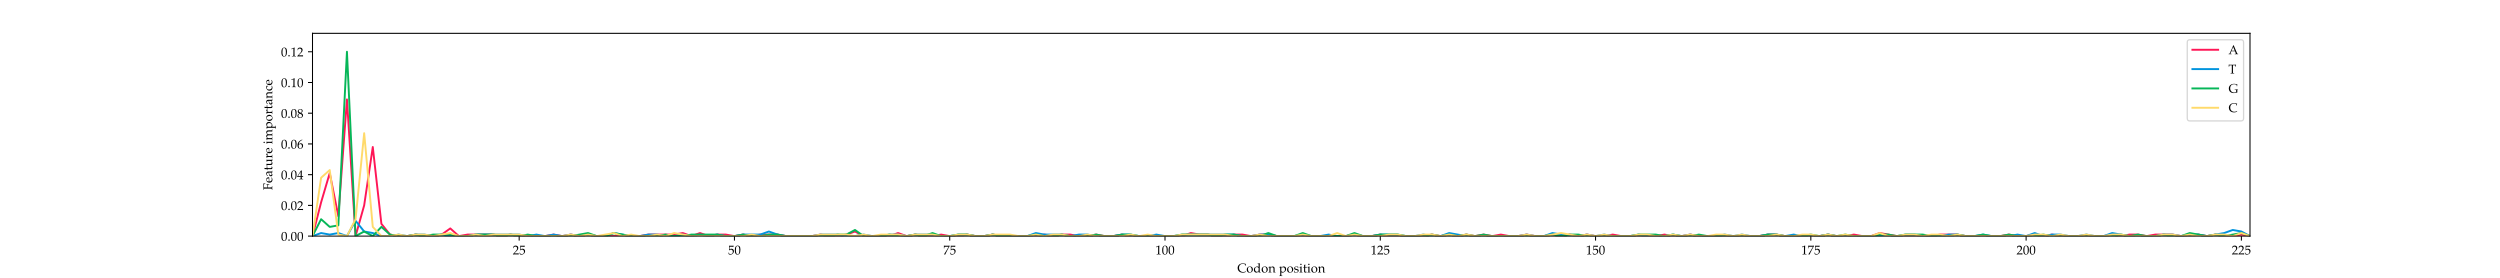 <?xml version="1.0" encoding="utf-8" standalone="no"?>
<!DOCTYPE svg PUBLIC "-//W3C//DTD SVG 1.1//EN"
  "http://www.w3.org/Graphics/SVG/1.1/DTD/svg11.dtd">
<!-- Created with matplotlib (https://matplotlib.org/) -->
<svg height="216pt" version="1.1" viewBox="0 0 1944 216" width="1944pt" xmlns="http://www.w3.org/2000/svg" xmlns:xlink="http://www.w3.org/1999/xlink">
 <defs>
  <style type="text/css">*{stroke-linecap:butt;stroke-linejoin:round;}</style>
 </defs>
 <g id="figure_1">
  <g id="patch_1">
   <path d="M 0 216 
L 1944 216 
L 1944 0 
L 0 0 
z
" style="fill:#ffffff;"/>
  </g>
  <g id="axes_1">
   <g id="patch_2">
    <path d="M 243 183.6 
L 1749.6 183.6 
L 1749.6 25.92 
L 243 25.92 
z
" style="fill:#ffffff;"/>
   </g>
   <g id="matplotlib.axis_1">
    <g id="xtick_1">
     <g id="line2d_1">
      <defs>
       <path d="M 0 0 
L 0 3.5 
" id="m8e9040c9ad" style="stroke:#000000;stroke-width:0.8;"/>
      </defs>
      <g>
       <use style="stroke:#000000;stroke-width:0.8;" x="403.704" xlink:href="#m8e9040c9ad" y="183.6"/>
      </g>
     </g>
     <g id="text_1">
      <!-- 25 -->
      <g transform="translate(398.704 197.875)scale(0.1 -0.1)">
       <defs>
        <path d="M 1.656 0 
L 1.656 2.734 
Q 3.172 4.641 7.125 8.688 
L 18.016 20.016 
Q 19.281 21.344 24.219 26.906 
Q 27.938 31.156 30.031 34.641 
Q 32.125 38.141 33.094 41.438 
Q 34.078 44.734 34.078 47.703 
Q 34.078 52.781 31.25 56.5 
Q 27.594 61.422 20.609 61.422 
Q 16.703 61.422 13.766 60.156 
Q 10.844 58.891 9.844 57.344 
Q 8.844 55.812 6.891 48.531 
L 3.953 48.531 
Q 5.125 55.078 5.609 62.016 
Q 8.688 64.938 10.766 66.203 
Q 12.844 67.484 15.859 68.234 
Q 18.891 69 22.469 69 
Q 28.859 69 33.25 66.828 
Q 37.641 64.656 40.281 60.359 
Q 42.922 56.062 42.922 50.641 
Q 42.922 44.781 39.922 39.094 
Q 36.922 33.406 27.438 23.969 
L 19.094 15.672 
Q 14.547 11.141 12.203 8.453 
L 33.641 8.453 
Q 40.094 8.453 46.297 9.078 
L 46.625 8.688 
Q 46.344 6.844 46.344 4.344 
Q 46.344 2.094 46.625 0.531 
L 46.297 0 
Q 42.828 0.203 38.375 0.297 
Q 28.422 0.484 25.047 0.484 
Q 20.797 0.484 10.75 0.297 
Q 5.219 0.203 1.656 0 
z
" id="Palatino-Roman-50"/>
        <path d="M 6.453 1.078 
Q 5.328 4.391 4.641 6.156 
L 1.422 14.109 
L 3.812 15.531 
Q 8.203 7.516 9.219 6.562 
Q 10.25 5.609 13.812 4.344 
Q 17.391 3.078 21.094 3.078 
Q 25.984 3.078 29.656 5.125 
Q 33.344 7.172 35.375 11.25 
Q 37.406 15.328 37.406 21.094 
Q 37.406 29.594 32.781 33.688 
Q 28.172 37.797 21.875 37.797 
Q 18.172 37.797 15.141 36.375 
Q 12.844 35.25 9.672 31.781 
L 7.672 32.375 
L 8.25 44.438 
Q 8.344 47.172 8.344 48.875 
L 8.344 57.562 
Q 8.344 61.469 8.109 65.375 
Q 8.016 66.891 7.953 67.828 
L 8.594 68.312 
Q 16.547 67.719 25.297 67.719 
Q 32.719 67.719 43.062 68.312 
L 43.312 67.828 
Q 42.969 65.328 42.969 63.328 
Q 42.969 62.359 43.062 59.969 
L 42.578 59.672 
Q 35.797 60.109 22.266 60.109 
Q 17.281 60.109 12.844 59.969 
Q 12.109 53.219 11.859 39.656 
Q 15.766 42.484 18.891 43.578 
Q 22.016 44.672 25.828 44.672 
Q 31.5 44.672 36.203 42.25 
Q 40.922 39.844 43.453 35.297 
Q 46 30.766 46 25.344 
Q 46 16.891 40.234 9.625 
Q 31.547 -1.422 16.891 -1.422 
Q 13.672 -1.422 11.391 -0.859 
Q 9.125 -0.297 6.453 1.078 
z
" id="Palatino-Roman-53"/>
       </defs>
       <use xlink:href="#Palatino-Roman-50"/>
       <use x="50" xlink:href="#Palatino-Roman-53"/>
      </g>
     </g>
    </g>
    <g id="xtick_2">
     <g id="line2d_2">
      <g>
       <use style="stroke:#000000;stroke-width:0.8;" x="571.104" xlink:href="#m8e9040c9ad" y="183.6"/>
      </g>
     </g>
     <g id="text_2">
      <!-- 50 -->
      <g transform="translate(566.104 197.875)scale(0.1 -0.1)">
       <defs>
        <path d="M 3.031 30.219 
Q 3.031 44.141 5.031 51.703 
Q 7.031 59.281 12.297 64.203 
Q 17.578 69.141 25.688 69.141 
Q 29.781 69.141 33.266 67.75 
Q 36.766 66.359 38.984 64.234 
Q 41.219 62.109 42.75 59 
Q 44.281 55.906 44.922 52.781 
Q 46.391 45.656 46.391 37.25 
Q 46.391 26.312 44.672 18.5 
Q 43.703 14.062 41.891 10.375 
Q 40.094 6.688 37.594 4.094 
Q 35.109 1.516 31.594 -0.016 
Q 28.078 -1.562 23.688 -1.562 
Q 18.359 -1.562 14.547 0.688 
Q 10.75 2.938 8.5 6.453 
Q 5.375 11.469 4.203 17.938 
Q 3.031 24.422 3.031 30.219 
z
M 11.422 33.062 
Q 11.422 26.031 12.344 19.266 
Q 13.281 12.5 15.281 8.297 
Q 16.656 5.469 19.281 3.656 
Q 21.922 1.859 25.203 1.859 
Q 30.766 1.859 33.734 6.5 
Q 38.031 13.141 38.031 32.906 
Q 38.031 41.406 37.125 48.172 
Q 36.234 54.938 34.125 59.281 
Q 32.766 62.062 30.297 63.844 
Q 27.828 65.625 24.359 65.625 
Q 20.562 65.625 17.547 63.188 
Q 14.547 60.75 12.984 54.328 
Q 11.422 47.906 11.422 33.062 
z
" id="Palatino-Roman-48"/>
       </defs>
       <use xlink:href="#Palatino-Roman-53"/>
       <use x="50" xlink:href="#Palatino-Roman-48"/>
      </g>
     </g>
    </g>
    <g id="xtick_3">
     <g id="line2d_3">
      <g>
       <use style="stroke:#000000;stroke-width:0.8;" x="738.504" xlink:href="#m8e9040c9ad" y="183.6"/>
      </g>
     </g>
     <g id="text_3">
      <!-- 75 -->
      <g transform="translate(733.504 197.875)scale(0.1 -0.1)">
       <defs>
        <path d="M 6.594 0 
L 5.562 1.031 
Q 7.281 3.562 15.234 16.109 
Q 17.828 20.266 28.125 37.016 
Q 32.328 43.844 39.453 56.344 
Q 40.094 57.422 41.219 59.578 
L 40.719 60.062 
L 25.594 60.062 
Q 21.047 60.062 16.156 59.891 
Q 11.281 59.719 10.203 59.281 
Q 9.578 59.031 9.281 58.641 
L 8.891 58.062 
L 7.469 47.406 
L 4.594 47.406 
L 4.828 60.25 
Q 4.828 63.422 4.594 68.266 
L 5.562 68.75 
Q 9.469 68.406 16.266 68.109 
Q 25.047 67.781 27.781 67.781 
Q 33.891 67.781 49.516 68.453 
L 49.516 65.531 
L 42.484 53.078 
Q 40.234 49.031 31.641 33.156 
Q 25.641 22.016 21.141 12.453 
Q 17.719 5.219 15.766 0 
Q 12.984 0.25 11.078 0.25 
Q 9.031 0.25 6.594 0 
z
" id="Palatino-Roman-55"/>
       </defs>
       <use xlink:href="#Palatino-Roman-55"/>
       <use x="50" xlink:href="#Palatino-Roman-53"/>
      </g>
     </g>
    </g>
    <g id="xtick_4">
     <g id="line2d_4">
      <g>
       <use style="stroke:#000000;stroke-width:0.8;" x="905.904" xlink:href="#m8e9040c9ad" y="183.6"/>
      </g>
     </g>
     <g id="text_4">
      <!-- 100 -->
      <g transform="translate(898.404 197.875)scale(0.1 -0.1)">
       <defs>
        <path d="M 7.469 55.609 
L 6.594 55.859 
L 6.109 59.859 
L 6.594 60.359 
Q 11.812 61.859 17.969 64.5 
Q 27.047 68.359 29.641 69.672 
L 30.906 69.188 
Q 30.125 46.828 30.125 43.5 
L 30.125 25.391 
Q 30.125 14.547 30.375 8.984 
Q 30.516 5.719 31.172 4.859 
Q 31.844 4 33.125 3.625 
Q 34.422 3.266 41.609 2.984 
L 41.609 0 
Q 29.25 0.391 26.125 0.391 
Q 23.781 0.391 9.578 0 
L 9.578 2.984 
Q 17 3.422 18.141 3.688 
Q 19.281 3.953 19.844 4.484 
Q 20.406 5.031 20.656 6 
Q 21.047 7.516 21.328 14.719 
Q 21.625 21.922 21.625 25.641 
L 21.625 44.875 
Q 21.625 56.641 21.578 59.625 
Q 21.578 60.938 21.234 61.281 
Q 21.047 61.469 20.703 61.469 
Q 20.266 61.469 18.453 60.688 
Q 10.156 56.984 7.469 55.609 
z
" id="Palatino-Roman-49"/>
       </defs>
       <use xlink:href="#Palatino-Roman-49"/>
       <use x="50" xlink:href="#Palatino-Roman-48"/>
       <use x="100" xlink:href="#Palatino-Roman-48"/>
      </g>
     </g>
    </g>
    <g id="xtick_5">
     <g id="line2d_5">
      <g>
       <use style="stroke:#000000;stroke-width:0.8;" x="1073.304" xlink:href="#m8e9040c9ad" y="183.6"/>
      </g>
     </g>
     <g id="text_5">
      <!-- 125 -->
      <g transform="translate(1065.804 197.875)scale(0.1 -0.1)">
       <use xlink:href="#Palatino-Roman-49"/>
       <use x="50" xlink:href="#Palatino-Roman-50"/>
       <use x="100" xlink:href="#Palatino-Roman-53"/>
      </g>
     </g>
    </g>
    <g id="xtick_6">
     <g id="line2d_6">
      <g>
       <use style="stroke:#000000;stroke-width:0.8;" x="1240.704" xlink:href="#m8e9040c9ad" y="183.6"/>
      </g>
     </g>
     <g id="text_6">
      <!-- 150 -->
      <g transform="translate(1233.204 197.875)scale(0.1 -0.1)">
       <use xlink:href="#Palatino-Roman-49"/>
       <use x="50" xlink:href="#Palatino-Roman-53"/>
       <use x="100" xlink:href="#Palatino-Roman-48"/>
      </g>
     </g>
    </g>
    <g id="xtick_7">
     <g id="line2d_7">
      <g>
       <use style="stroke:#000000;stroke-width:0.8;" x="1408.104" xlink:href="#m8e9040c9ad" y="183.6"/>
      </g>
     </g>
     <g id="text_7">
      <!-- 175 -->
      <g transform="translate(1400.604 197.875)scale(0.1 -0.1)">
       <use xlink:href="#Palatino-Roman-49"/>
       <use x="50" xlink:href="#Palatino-Roman-55"/>
       <use x="100" xlink:href="#Palatino-Roman-53"/>
      </g>
     </g>
    </g>
    <g id="xtick_8">
     <g id="line2d_8">
      <g>
       <use style="stroke:#000000;stroke-width:0.8;" x="1575.504" xlink:href="#m8e9040c9ad" y="183.6"/>
      </g>
     </g>
     <g id="text_8">
      <!-- 200 -->
      <g transform="translate(1568.004 197.875)scale(0.1 -0.1)">
       <use xlink:href="#Palatino-Roman-50"/>
       <use x="50" xlink:href="#Palatino-Roman-48"/>
       <use x="100" xlink:href="#Palatino-Roman-48"/>
      </g>
     </g>
    </g>
    <g id="xtick_9">
     <g id="line2d_9">
      <g>
       <use style="stroke:#000000;stroke-width:0.8;" x="1742.904" xlink:href="#m8e9040c9ad" y="183.6"/>
      </g>
     </g>
     <g id="text_9">
      <!-- 225 -->
      <g transform="translate(1735.404 197.875)scale(0.1 -0.1)">
       <use xlink:href="#Palatino-Roman-50"/>
       <use x="50" xlink:href="#Palatino-Roman-50"/>
       <use x="100" xlink:href="#Palatino-Roman-53"/>
      </g>
     </g>
    </g>
    <g id="text_10">
     <!-- Codon position -->
     <g transform="translate(962.045 211.905)scale(0.1 -0.1)">
      <defs>
       <path d="M 68.109 8.641 
L 66.219 4.109 
Q 60.5 1.219 55.031 -0.078 
Q 49.562 -1.375 43.109 -1.375 
Q 35.547 -1.375 29.047 0.531 
Q 22.562 2.438 17.703 5.969 
Q 12.844 9.516 9.766 13.906 
Q 6.688 18.312 5.078 23.453 
Q 3.469 28.609 3.469 34.766 
Q 3.469 50.344 14.328 60.562 
Q 25.203 70.797 44 70.797 
Q 48.438 70.797 52.219 70.281 
Q 56 69.781 61.438 68.328 
Q 66.891 66.891 68.109 66.656 
Q 67.047 63.969 66.5 61.375 
Q 65.719 57.234 65.438 51.766 
L 62.359 51.766 
L 62.312 57.516 
Q 61.812 62.312 57 64.656 
Q 52.203 67 42.922 67 
Q 35.984 66.891 31.141 65.203 
Q 26.312 63.531 22.625 59.891 
Q 18.953 56.25 16.609 50.656 
Q 14.266 45.062 14.203 36.625 
Q 14.203 21.828 23.234 12.812 
Q 32.281 3.812 47.125 3.812 
Q 53.812 3.812 59.516 5.672 
Q 63.422 6.938 67.281 9.672 
z
" id="Palatino-Roman-67"/>
       <path d="M 3.328 22.469 
Q 3.328 33.406 10.281 40.312 
Q 17.234 47.219 28.125 47.219 
Q 38.375 47.219 44.812 40.766 
Q 51.266 34.328 51.266 24.125 
Q 51.266 17 47.938 11.078 
Q 44.625 5.172 38.562 1.828 
Q 32.516 -1.516 25.25 -1.516 
Q 19.578 -1.516 15.641 0.391 
Q 11.719 2.297 9.281 5.172 
Q 6.844 8.062 5.562 11.078 
Q 3.328 16.406 3.328 22.469 
z
M 12.547 26.078 
Q 12.547 20.062 14.547 13.859 
Q 16.547 7.672 20.328 4.812 
Q 24.125 1.953 28.562 1.953 
Q 34.234 1.953 38.031 6.438 
Q 41.844 10.938 41.844 20.266 
Q 41.844 28.031 39.578 33.672 
Q 37.312 39.312 33.797 41.625 
Q 30.281 43.953 26.031 43.953 
Q 20.016 43.953 16.281 39.594 
Q 12.547 35.25 12.547 26.078 
z
" id="Palatino-Roman-111"/>
       <path d="M 33.156 66.312 
L 33.156 69.094 
Q 38.578 69.672 42.312 70.484 
Q 46.047 71.297 49.609 72.469 
L 50.25 72.016 
Q 50.047 67.875 49.812 56 
L 49.609 48.188 
L 49.609 17.625 
Q 49.609 12.641 49.781 9 
Q 49.953 5.375 50.391 4.656 
Q 50.828 3.953 51.844 3.516 
Q 52.875 3.078 57.953 2.641 
L 57.953 0 
Q 52 0.344 49.562 0.344 
Q 47.469 0.344 40.969 0 
Q 41.109 3.375 41.219 9.078 
Q 39.266 7.672 35.969 4.828 
Q 32.672 2 30.812 0.203 
Q 26.906 -0.781 23.922 -0.781 
Q 18.406 -0.781 13.766 1.953 
Q 9.125 4.688 6.609 9.891 
Q 4.109 15.094 4.109 21.578 
Q 4.109 26.469 5.641 30.828 
Q 7.172 35.203 9.516 37.594 
Q 10.844 38.969 15.531 41.75 
Q 20.219 44.531 23.125 45.766 
Q 26.031 47.016 29.438 47.016 
Q 32.516 47.016 35.469 46.266 
Q 38.422 45.516 41.219 43.953 
L 41.219 56.781 
Q 41.219 63.578 40.625 65.047 
Q 40.438 65.578 39.891 65.828 
Q 38.922 66.266 33.156 66.312 
z
M 41.219 35.594 
Q 37.891 39.266 34.25 40.938 
Q 30.609 42.625 27.094 42.625 
Q 23.094 42.625 19.719 40.578 
Q 16.359 38.531 14.578 34.375 
Q 12.797 30.219 12.797 24.422 
Q 12.797 15.484 17.234 10.453 
Q 21.688 5.422 27.938 5.422 
Q 31.203 5.422 33.781 6.781 
Q 36.375 8.156 38.328 10.781 
Q 40.281 13.422 40.828 16.656 
Q 41.219 18.797 41.219 27.25 
z
" id="Palatino-Roman-100"/>
       <path d="M 1.375 0 
L 1.375 2.781 
L 6 2.828 
Q 7.031 2.875 7.594 3.188 
Q 8.156 3.516 8.453 4 
Q 8.984 4.984 9.125 7.469 
Q 9.125 8.109 9.422 21.484 
L 9.422 27.297 
Q 9.422 31.203 9.281 35.688 
Q 9.125 38.578 8.812 39.109 
Q 8.5 39.656 7.719 39.922 
Q 6.938 40.188 1.375 40.141 
L 1.375 42.922 
Q 11.234 44.281 15.766 46.484 
Q 16.75 46.969 17.094 46.969 
Q 17.438 46.969 17.625 46.719 
Q 17.828 46.484 17.828 46 
Q 17.828 45.656 17.781 45.219 
Q 17.625 43.453 17.484 37.797 
L 26.562 45.562 
Q 30.562 47.016 34.125 47.016 
Q 38.094 47.016 41.625 45.406 
Q 45.172 43.797 46.953 41.359 
Q 48.734 38.922 49.312 35.203 
Q 49.656 33.016 49.656 22.953 
L 49.656 14.312 
Q 49.656 7.953 50 5.672 
Q 50.25 4.203 50.75 3.641 
Q 51.266 3.078 52.344 2.938 
L 57.562 2.781 
L 57.562 0 
Q 52.781 0.344 49.609 0.344 
Q 46.875 0.344 40.531 0 
Q 41.219 12.062 41.219 15.234 
L 41.219 23.438 
Q 41.219 31.109 40.625 33.5 
Q 39.797 36.766 36.859 38.766 
Q 33.938 40.766 29.781 40.766 
Q 26.125 40.766 23.094 39.031 
Q 20.062 37.312 18.766 35.031 
Q 17.484 32.766 17.484 27.391 
L 17.484 21.484 
Q 17.781 8.797 17.781 7.766 
Q 17.875 5.328 18.359 4.203 
Q 18.562 3.766 18.953 3.438 
Q 19.344 3.125 20.172 2.938 
Q 20.453 2.875 25.531 2.781 
L 25.531 0 
Q 19.578 0.344 14.75 0.344 
Q 10.641 0.344 1.375 0 
z
" id="Palatino-Roman-110"/>
       <path id="Palatino-Roman-32"/>
       <path d="M 1.766 40.188 
L 1.766 43.016 
Q 2.641 43.016 5.469 43.422 
Q 8.297 43.844 11.766 44.844 
Q 15.234 45.844 17 46.781 
Q 17.531 47.078 17.875 47.078 
Q 18.219 47.078 18.438 46.828 
Q 18.656 46.578 18.656 46 
Q 18.656 45.75 18.609 44.828 
Q 18.5 43.406 18.5 42.234 
L 18.5 37.062 
Q 26.766 44.734 28.812 45.703 
Q 31.5 47.016 36.812 47.016 
Q 43.016 47.016 47.5 44.203 
Q 52 41.406 54.031 36.938 
Q 56.062 32.469 56.062 27.391 
Q 56.062 24.312 55.344 21.578 
Q 54.641 18.844 53.531 16.422 
Q 52.438 14.016 51.094 11.984 
Q 49.75 9.969 48.578 8.938 
Q 47.906 8.297 45.047 6 
Q 42.188 3.719 38.938 2.031 
Q 35.688 0.344 34.422 -0.047 
Q 31.641 -0.922 28.516 -0.922 
Q 26.078 -0.922 23.75 -0.328 
Q 21.438 0.25 18.5 1.656 
L 18.5 -6.109 
Q 18.75 -18.453 18.797 -19.734 
Q 18.844 -22.125 19.391 -23.25 
Q 19.578 -23.781 19.984 -24.094 
Q 20.406 -24.422 21.188 -24.562 
Q 21.625 -24.656 27 -24.75 
L 27 -27.547 
Q 20.906 -27.297 10.844 -27.297 
Q 5.281 -27.297 2.297 -27.547 
L 2.297 -24.75 
L 6.938 -24.703 
Q 7.953 -24.656 8.516 -24.344 
Q 9.078 -24.031 9.375 -23.531 
Q 9.906 -22.562 10.062 -20.062 
Q 10.109 -19.438 10.359 -6.109 
L 10.359 11.234 
Q 10.359 19.672 10.156 28.562 
Q 9.969 37.453 9.734 38.25 
Q 9.516 39.062 9.031 39.469 
Q 8.547 39.891 7.766 40.047 
z
M 18.5 10.062 
Q 21.094 7.422 24.406 5.906 
Q 27.734 4.391 31.391 4.391 
Q 35.844 4.391 39.469 6.609 
Q 43.109 8.844 45.234 13.531 
Q 47.359 18.219 47.359 23.734 
Q 47.359 29.047 45.328 32.984 
Q 43.312 36.922 39.594 38.891 
Q 35.891 40.875 32.125 40.875 
Q 29.344 40.875 26.625 39.766 
Q 23.922 38.672 21.719 36.562 
Q 19.531 34.469 18.797 32.562 
Q 18.5 31.641 18.5 29 
z
" id="Palatino-Roman-112"/>
       <path d="M 4.547 14.75 
L 7.469 14.75 
Q 7.516 11.922 7.766 10.25 
Q 8.016 8.594 8.594 7 
Q 9.188 5.422 10.406 4.312 
Q 11.625 3.219 13.062 2.609 
Q 14.5 2 15.984 1.797 
Q 17.484 1.609 20.516 1.609 
Q 25.484 1.609 28.688 4.25 
Q 31.891 6.891 31.891 11.469 
Q 31.891 13.531 30.891 15.094 
Q 29.891 16.656 28 17.531 
Q 26.125 18.406 19.922 19.812 
Q 13.719 21.234 11.922 21.875 
Q 9.188 22.906 7.562 24.359 
Q 5.953 25.828 5 28.078 
Q 4.047 30.328 4.047 32.953 
Q 4.047 36.812 6.078 40.062 
Q 8.109 43.312 12.453 45.328 
Q 16.797 47.359 21.922 47.359 
Q 25 47.359 29.047 46.5 
Q 33.109 45.656 35.641 44.391 
Q 35.297 38.969 35.156 33.344 
L 32.375 33.344 
Q 32.125 36.922 31.812 38.031 
Q 31.5 39.156 30.953 40.031 
Q 30.422 40.922 29.094 41.922 
Q 27.781 42.922 25.703 43.703 
Q 23.641 44.484 20.609 44.484 
Q 16.312 44.484 13.688 41.938 
Q 11.078 39.406 11.078 35.984 
Q 11.078 34.078 11.828 32.703 
Q 12.594 31.344 13.859 30.484 
Q 15.141 29.641 17.438 28.953 
L 25.531 26.953 
Q 31.688 25.391 34 24.266 
Q 36.328 23.141 37.734 20.766 
Q 39.156 18.406 39.156 15.094 
Q 39.156 8.5 33.703 3.594 
Q 28.266 -1.312 19.141 -1.312 
Q 14.938 -1.312 7.953 -0.047 
Q 4.109 0.688 3.812 0.984 
Q 3.609 1.125 3.609 1.469 
Q 3.609 1.812 3.719 2.297 
Q 4.156 4.391 4.297 6.391 
Q 4.438 8.406 4.547 14.75 
z
" id="Palatino-Roman-115"/>
       <path d="M 14.109 68.75 
Q 16.406 68.75 17.984 67.141 
Q 19.578 65.531 19.578 63.234 
Q 19.578 60.984 17.969 59.375 
Q 16.359 57.766 14.109 57.766 
Q 11.812 57.766 10.203 59.375 
Q 8.594 60.984 8.594 63.234 
Q 8.594 65.531 10.203 67.141 
Q 11.812 68.75 14.109 68.75 
z
M 2.203 40.188 
L 2.203 42.969 
Q 11.672 44.047 18.109 47.078 
L 19.188 46.297 
Q 18.797 35.891 18.797 30.375 
L 18.797 21.484 
Q 19.047 8.797 19.094 7.766 
Q 19.141 5.328 19.625 4.203 
Q 19.875 3.766 20.266 3.438 
Q 20.656 3.125 21.438 2.938 
Q 21.734 2.875 26.859 2.781 
L 26.859 0 
Q 19.438 0.344 14.984 0.344 
Q 11.078 0.344 2.203 0 
L 2.203 2.781 
L 6.844 2.828 
Q 7.859 2.875 8.422 3.188 
Q 8.984 3.516 9.281 4 
Q 9.812 4.984 9.969 7.469 
Q 9.969 8.109 10.25 21.484 
L 10.25 30.078 
Q 10.25 37.359 9.766 38.719 
Q 9.469 39.453 8.703 39.812 
Q 7.953 40.188 2.203 40.188 
z
" id="Palatino-Roman-105"/>
       <path d="M 2.25 38.281 
L 2.25 40.328 
Q 7.125 42.188 10.016 43.656 
Q 10.016 55.281 9.719 58.5 
Q 14.797 60.25 17.969 62.25 
L 19.141 61.281 
Q 18.609 57.234 17.969 43.406 
Q 21.875 43.359 22.656 43.359 
Q 23.094 43.359 27.688 43.453 
Q 30.219 43.5 31.5 43.656 
L 31.844 43.312 
L 30.812 38.766 
Q 27.734 38.812 25.141 38.812 
Q 22.562 38.812 17.969 38.766 
L 17.672 18.891 
Q 17.531 11.625 17.766 10.203 
Q 18.016 8.797 18.703 7.734 
Q 19.391 6.688 20.484 6.047 
Q 21.578 5.422 24.219 5.078 
Q 26.219 5.078 27.469 5.25 
Q 28.719 5.422 30.609 6.109 
L 31.203 4.203 
Q 28.906 2.391 26.766 0.438 
Q 24.906 -0.25 23.297 -0.469 
Q 21.688 -0.688 19.578 -0.688 
Q 17 -0.688 15.453 -0.094 
Q 13.922 0.484 12.641 1.531 
Q 11.375 2.594 10.547 4.203 
Q 9.719 5.812 9.469 9.281 
Q 9.516 12.594 9.672 16.547 
Q 9.719 17.328 9.719 18.266 
L 9.719 38.531 
L 7.719 38.531 
Q 5.281 38.531 2.25 38.281 
z
" id="Palatino-Roman-116"/>
      </defs>
      <use xlink:href="#Palatino-Roman-67"/>
      <use x="70.898" xlink:href="#Palatino-Roman-111"/>
      <use x="125.488" xlink:href="#Palatino-Roman-100"/>
      <use x="186.572" xlink:href="#Palatino-Roman-111"/>
      <use x="241.162" xlink:href="#Palatino-Roman-110"/>
      <use x="299.365" xlink:href="#Palatino-Roman-32"/>
      <use x="324.365" xlink:href="#Palatino-Roman-112"/>
      <use x="384.473" xlink:href="#Palatino-Roman-111"/>
      <use x="439.062" xlink:href="#Palatino-Roman-115"/>
      <use x="481.445" xlink:href="#Palatino-Roman-105"/>
      <use x="510.547" xlink:href="#Palatino-Roman-116"/>
      <use x="543.164" xlink:href="#Palatino-Roman-105"/>
      <use x="572.266" xlink:href="#Palatino-Roman-111"/>
      <use x="626.855" xlink:href="#Palatino-Roman-110"/>
     </g>
    </g>
   </g>
   <g id="matplotlib.axis_2">
    <g id="ytick_1">
     <g id="line2d_10">
      <defs>
       <path d="M 0 0 
L -3.5 0 
" id="m5e77f5862e" style="stroke:#000000;stroke-width:0.8;"/>
      </defs>
      <g>
       <use style="stroke:#000000;stroke-width:0.8;" x="243" xlink:href="#m5e77f5862e" y="183.6"/>
      </g>
     </g>
     <g id="text_11">
      <!-- 0.00 -->
      <g transform="translate(218.5 187.238)scale(0.1 -0.1)">
       <defs>
        <path d="M 12.5 11.188 
Q 14.938 11.188 16.625 9.469 
Q 18.312 7.766 18.312 5.328 
Q 18.312 2.938 16.594 1.219 
Q 14.891 -0.484 12.5 -0.484 
Q 10.062 -0.484 8.344 1.219 
Q 6.641 2.938 6.641 5.328 
Q 6.641 7.766 8.344 9.469 
Q 10.062 11.188 12.5 11.188 
z
" id="Palatino-Roman-46"/>
       </defs>
       <use xlink:href="#Palatino-Roman-48"/>
       <use x="50" xlink:href="#Palatino-Roman-46"/>
       <use x="75" xlink:href="#Palatino-Roman-48"/>
       <use x="125" xlink:href="#Palatino-Roman-48"/>
      </g>
     </g>
    </g>
    <g id="ytick_2">
     <g id="line2d_11">
      <g>
       <use style="stroke:#000000;stroke-width:0.8;" x="243" xlink:href="#m5e77f5862e" y="159.709"/>
      </g>
     </g>
     <g id="text_12">
      <!-- 0.02 -->
      <g transform="translate(218.5 163.347)scale(0.1 -0.1)">
       <use xlink:href="#Palatino-Roman-48"/>
       <use x="50" xlink:href="#Palatino-Roman-46"/>
       <use x="75" xlink:href="#Palatino-Roman-48"/>
       <use x="125" xlink:href="#Palatino-Roman-50"/>
      </g>
     </g>
    </g>
    <g id="ytick_3">
     <g id="line2d_12">
      <g>
       <use style="stroke:#000000;stroke-width:0.8;" x="243" xlink:href="#m5e77f5862e" y="135.818"/>
      </g>
     </g>
     <g id="text_13">
      <!-- 0.04 -->
      <g transform="translate(218.5 139.456)scale(0.1 -0.1)">
       <defs>
        <path d="M 15.672 0 
L 15.672 2.875 
Q 23.297 3.031 24.609 3.297 
Q 25.922 3.562 26.469 4.156 
Q 27.156 4.984 27.438 7.125 
Q 27.875 10.75 27.875 14.594 
L 27.875 18.219 
L 17.188 18.219 
Q 8.344 18.219 1.422 17.922 
L 0.594 20.562 
Q 4.344 27.641 10.641 37.891 
Q 19.828 52.828 28.953 66.656 
Q 29.5 66.891 31.594 67.781 
Q 35.297 69.234 35.844 69.438 
L 37.062 68.844 
Q 36.719 62.984 36.625 54.391 
Q 36.375 36.281 36.375 34.516 
L 36.375 24.422 
Q 43.016 24.469 47.266 24.75 
Q 47.125 22.312 47.125 21.531 
L 47.266 17.922 
Q 42.281 18.219 38.875 18.219 
L 36.375 18.219 
L 36.375 14.938 
Q 36.375 6.734 37.109 4.938 
Q 37.406 4.203 38.281 3.766 
Q 40.141 2.938 47.266 2.875 
L 47.266 0 
Q 36.719 0.391 31.062 0.391 
Q 24.953 0.391 15.672 0 
z
M 7.031 24.422 
L 27.875 24.422 
L 28.328 59.125 
Q 23 51.469 16.281 40.375 
Q 9.578 29.297 7.031 24.422 
z
" id="Palatino-Roman-52"/>
       </defs>
       <use xlink:href="#Palatino-Roman-48"/>
       <use x="50" xlink:href="#Palatino-Roman-46"/>
       <use x="75" xlink:href="#Palatino-Roman-48"/>
       <use x="125" xlink:href="#Palatino-Roman-52"/>
      </g>
     </g>
    </g>
    <g id="ytick_4">
     <g id="line2d_13">
      <g>
       <use style="stroke:#000000;stroke-width:0.8;" x="243" xlink:href="#m5e77f5862e" y="111.927"/>
      </g>
     </g>
     <g id="text_14">
      <!-- 0.06 -->
      <g transform="translate(218.5 115.565)scale(0.1 -0.1)">
       <defs>
        <path d="M 42.188 67.922 
L 42.188 67.328 
Q 36.766 66.109 30.859 62.5 
Q 24.953 58.891 21.188 54.266 
Q 17.438 49.656 15.594 44.797 
Q 13.766 39.938 13.234 33.641 
Q 16.062 35.641 17.438 36.672 
Q 20.953 39.406 21.953 39.938 
Q 22.953 40.484 24.688 40.891 
Q 26.422 41.312 28.859 41.312 
Q 37.359 41.312 41.984 36.469 
Q 46.625 31.641 46.625 22.469 
Q 46.625 16.219 44.344 11.578 
Q 42 6.844 39.234 4.391 
Q 36.469 1.953 32.875 0.266 
Q 29.297 -1.422 24.078 -1.422 
Q 15.141 -1.422 9.281 5.344 
Q 3.422 12.109 3.422 25.047 
Q 3.422 33.938 6.172 41.453 
Q 8.938 48.969 13.719 54.391 
Q 18.5 59.812 25.109 63.891 
Q 31.734 67.969 38.625 69.625 
z
M 12.312 21.344 
Q 12.312 17.484 13.188 13.672 
Q 13.719 11.422 14.672 9.266 
Q 15.625 7.125 17.156 5.422 
Q 18.703 3.719 20.828 2.781 
Q 22.953 1.859 25.438 1.859 
Q 28.812 1.859 31.719 3.688 
Q 34.625 5.516 36.406 9.641 
Q 38.188 13.766 38.188 19.094 
Q 38.188 24.219 36.453 28.047 
Q 34.719 31.891 31.656 33.688 
Q 28.609 35.5 25.203 35.5 
Q 20.906 35.5 16.797 32.625 
Q 13.875 30.562 13.094 28.297 
Q 12.312 26.031 12.312 21.344 
z
" id="Palatino-Roman-54"/>
       </defs>
       <use xlink:href="#Palatino-Roman-48"/>
       <use x="50" xlink:href="#Palatino-Roman-46"/>
       <use x="75" xlink:href="#Palatino-Roman-48"/>
       <use x="125" xlink:href="#Palatino-Roman-54"/>
      </g>
     </g>
    </g>
    <g id="ytick_5">
     <g id="line2d_14">
      <g>
       <use style="stroke:#000000;stroke-width:0.8;" x="243" xlink:href="#m5e77f5862e" y="88.036"/>
      </g>
     </g>
     <g id="text_15">
      <!-- 0.08 -->
      <g transform="translate(218.5 91.674)scale(0.1 -0.1)">
       <defs>
        <path d="M 16.406 35.016 
Q 10.406 38.188 7.891 42.016 
Q 5.375 45.844 5.375 50.781 
Q 5.375 58.344 10.984 63.594 
Q 16.609 68.844 25.781 68.844 
Q 31.062 68.844 35.188 67.031 
Q 39.312 65.234 41.406 61.906 
Q 43.5 58.594 43.5 54.688 
Q 43.5 51.703 42.203 48.828 
Q 40.922 45.953 38.031 43.219 
Q 35.844 41.156 31.547 38.484 
L 31.547 38.031 
Q 37.703 35.109 39.938 33.453 
Q 42.969 31.25 44.625 28.078 
Q 46.297 24.906 46.297 20.75 
Q 46.297 15.281 43.188 9.938 
Q 40.094 4.594 34.5 1.641 
Q 28.906 -1.312 22.562 -1.312 
Q 17.047 -1.312 12.469 0.953 
Q 7.906 3.219 5.516 7.25 
Q 3.125 11.281 3.125 16.219 
Q 3.125 22.125 6.641 26.906 
Q 10.156 31.688 16.406 34.578 
z
M 27.781 39.703 
Q 32.766 42.875 34.734 46 
Q 36.719 49.125 36.719 53.375 
Q 36.719 56.891 35.281 59.734 
Q 33.844 62.594 31.078 64.062 
Q 28.328 65.531 24.812 65.531 
Q 19.344 65.531 16.094 62.469 
Q 12.844 59.422 12.844 54.5 
Q 12.844 49.656 15.719 46.922 
Q 18.609 44.188 27.781 39.703 
z
M 20.359 33.25 
Q 14.797 29.828 12.453 26.062 
Q 10.109 22.312 10.109 17 
Q 10.109 12.5 11.812 9.078 
Q 13.531 5.672 16.875 3.859 
Q 20.219 2.047 24.078 2.047 
Q 28.078 2.047 31.484 3.906 
Q 34.906 5.766 36.688 9.156 
Q 38.484 12.547 38.484 16.75 
Q 38.484 20.359 36.969 22.844 
Q 35.453 25.344 31.766 27.578 
Q 28.078 29.828 20.359 33.25 
z
" id="Palatino-Roman-56"/>
       </defs>
       <use xlink:href="#Palatino-Roman-48"/>
       <use x="50" xlink:href="#Palatino-Roman-46"/>
       <use x="75" xlink:href="#Palatino-Roman-48"/>
       <use x="125" xlink:href="#Palatino-Roman-56"/>
      </g>
     </g>
    </g>
    <g id="ytick_6">
     <g id="line2d_15">
      <g>
       <use style="stroke:#000000;stroke-width:0.8;" x="243" xlink:href="#m5e77f5862e" y="64.145"/>
      </g>
     </g>
     <g id="text_16">
      <!-- 0.10 -->
      <g transform="translate(218.5 67.783)scale(0.1 -0.1)">
       <use xlink:href="#Palatino-Roman-48"/>
       <use x="50" xlink:href="#Palatino-Roman-46"/>
       <use x="75" xlink:href="#Palatino-Roman-49"/>
       <use x="125" xlink:href="#Palatino-Roman-48"/>
      </g>
     </g>
    </g>
    <g id="ytick_7">
     <g id="line2d_16">
      <g>
       <use style="stroke:#000000;stroke-width:0.8;" x="243" xlink:href="#m5e77f5862e" y="40.255"/>
      </g>
     </g>
     <g id="text_17">
      <!-- 0.12 -->
      <g transform="translate(218.5 43.892)scale(0.1 -0.1)">
       <use xlink:href="#Palatino-Roman-48"/>
       <use x="50" xlink:href="#Palatino-Roman-46"/>
       <use x="75" xlink:href="#Palatino-Roman-49"/>
       <use x="125" xlink:href="#Palatino-Roman-50"/>
      </g>
     </g>
    </g>
    <g id="text_18">
     <!-- Feature importance -->
     <g transform="translate(211.745 147.851)rotate(-90)scale(0.1 -0.1)">
      <defs>
       <path d="M 2.156 66.266 
L 2.156 69.391 
Q 9.578 69.094 14.75 69.094 
Q 18.406 69.094 27.875 69.281 
Q 37.359 69.484 40.672 69.484 
Q 44.234 69.484 47.188 69.406 
Q 50.141 69.344 52.547 69.141 
Q 51.312 64.984 50.984 54.344 
L 47.906 54.344 
Q 47.469 60.25 46.688 63.422 
Q 44.141 64.312 40.406 64.719 
Q 36.672 65.141 31.734 65.141 
Q 26.812 65.141 21.531 64.547 
Q 21.234 61.922 21.141 59.625 
Q 21.094 58.297 20.906 48.438 
L 20.906 37.594 
Q 26.375 37.453 30.562 37.453 
Q 36.766 37.453 40.484 38.094 
Q 41.891 38.328 42.297 38.891 
Q 42.719 39.453 43.219 43.016 
L 43.609 46.047 
L 46.688 46.047 
L 46.344 34.906 
L 46.688 22.953 
L 43.609 22.953 
L 43.266 26.078 
Q 42.719 31.391 42.484 31.781 
Q 42.094 32.469 40.625 32.812 
Q 37.844 33.453 28.031 33.453 
Q 24.562 33.453 20.906 33.25 
L 20.906 23.391 
Q 20.906 16.75 21.094 10.453 
Q 21.188 5.812 21.75 4.922 
Q 22.312 4.047 23.578 3.625 
Q 24.859 3.219 30.609 3.125 
L 30.609 0 
Q 24.422 0.391 18.266 0.391 
Q 12.75 0.391 2.156 0 
L 2.156 3.125 
Q 7.906 3.219 9.172 3.625 
Q 10.453 4.047 10.938 4.781 
Q 11.531 5.766 11.672 9.516 
Q 11.719 10.547 11.859 23.391 
L 11.859 46 
Q 11.859 52.641 11.719 58.984 
Q 11.578 63.625 11.016 64.469 
Q 10.453 65.328 9.203 65.734 
Q 7.953 66.156 2.156 66.266 
z
" id="Palatino-Roman-70"/>
       <path d="M 43.172 7.562 
L 41.609 4.047 
Q 38.234 1.953 36.672 1.266 
Q 34.375 0.25 31.422 -0.453 
Q 28.469 -1.172 25.203 -1.172 
Q 18.75 -1.172 13.516 1.516 
Q 8.297 4.203 5.391 9.547 
Q 2.484 14.891 2.484 22.078 
Q 2.484 27.688 4.016 32.203 
Q 5.562 36.719 7.516 38.875 
Q 8.938 40.438 11.906 42.453 
Q 14.891 44.484 17.828 45.656 
Q 21.688 47.266 26.172 47.266 
Q 31.641 47.266 36.062 44.766 
Q 40.484 42.281 42.531 37.984 
Q 44.578 33.688 44.578 28.266 
Q 44.578 26.906 44.391 24.953 
Q 40.875 24.266 38.094 24.078 
Q 32.812 23.688 27.547 23.688 
L 11.859 23.688 
Q 11.969 16.703 14.281 12.375 
Q 16.609 8.062 20.672 6 
Q 24.75 3.953 29.156 3.953 
Q 32.125 3.953 35.078 4.906 
Q 38.031 5.859 42.391 8.406 
z
M 11.859 27.547 
Q 13.234 27.391 17.047 27.25 
Q 24.312 27 27.047 27 
Q 33.547 27 35.594 27.25 
Q 35.641 28.422 35.641 29.047 
Q 35.641 36.766 32.516 40.375 
Q 29.391 44 24.172 44 
Q 18.656 44 15.281 40.031 
Q 11.922 36.078 11.859 27.547 
z
" id="Palatino-Roman-101"/>
       <path d="M 10.594 33.453 
L 8.016 34.125 
Q 8.062 35.25 8.062 37.203 
Q 8.062 39.266 8.016 40.484 
Q 14.203 44.531 18.172 45.953 
Q 21.188 46.969 24.953 46.969 
Q 30.516 46.969 34.328 44.875 
Q 38.141 42.781 39.984 38.875 
Q 41.266 36.141 41.266 31.391 
L 41.062 22.469 
L 41.062 7.906 
Q 41.062 5.562 41.453 4.547 
Q 41.75 3.812 42.391 3.469 
Q 42.875 3.172 44.438 3.078 
L 47.609 2.781 
L 47.609 0 
Q 43.609 0.344 40.578 0.344 
Q 37.641 0.344 32.766 0 
L 33.016 8.594 
Q 23.047 1.078 21.188 0.125 
Q 19.344 -0.828 16.5 -0.828 
Q 10.594 -0.828 7.297 2.312 
Q 4 5.469 4 10.688 
Q 4 14.062 5.141 16.844 
Q 6.297 19.625 7.906 21.266 
Q 9.516 22.906 11.188 23.688 
Q 14.016 25 20.391 26.516 
Q 26.766 28.031 33.016 28.766 
Q 33.062 33.406 31.891 35.984 
Q 30.719 38.578 27.922 40.234 
Q 25.141 41.891 21.141 41.891 
Q 18.266 41.891 16.094 41.109 
Q 13.922 40.328 13.422 39.797 
L 12.547 38.031 
Q 11.234 35.109 10.594 33.453 
z
M 33.016 25.781 
Q 26.656 24.703 22.156 23.391 
Q 17.672 22.078 15.828 20.656 
Q 14.703 19.828 13.875 18.172 
Q 12.594 15.719 12.594 12.75 
Q 12.594 9.125 14.594 7.094 
Q 16.609 5.078 20.172 5.078 
Q 23.438 5.078 26.625 6.953 
Q 29.828 8.844 33.016 12.594 
z
" id="Palatino-Roman-97"/>
       <path d="M 57.766 2.781 
L 57.766 0 
Q 51.375 0.344 48.094 0.344 
Q 44.484 0.344 40.766 0 
Q 41.062 3.953 41.219 8.891 
Q 38.281 6.547 34.234 2.484 
Q 33.297 1.562 32.422 1.125 
Q 30.328 -0.047 28.219 -0.562 
Q 26.125 -1.078 23.188 -1.078 
Q 19.234 -1.078 16.578 0 
Q 13.922 1.078 12.016 3.266 
Q 10.594 4.891 9.828 7.453 
Q 9.078 10.016 9.078 13.625 
Q 9.078 15.328 9.203 16.844 
Q 9.328 18.359 9.328 19.828 
L 9.328 28.172 
Q 9.328 29.438 9.188 34.578 
Q 9.078 37.797 8.734 38.766 
Q 8.547 39.266 8.109 39.547 
Q 7.375 40.047 5.516 40.047 
Q 2.828 40.047 1.266 40.094 
L 1.266 42.875 
Q 11.766 44.047 16.5 46.625 
Q 17.281 47.078 17.719 47.078 
Q 18.062 47.078 18.281 46.828 
Q 18.5 46.578 18.5 46.094 
Q 18.5 45.703 18.453 45.125 
Q 18.266 43.562 18.109 39.109 
Q 17.828 30.953 17.828 28.172 
L 17.828 18.656 
Q 17.828 12.703 18.625 10.281 
Q 19.438 7.859 21.75 6.422 
Q 24.078 4.984 27.484 4.984 
Q 29.828 4.984 32.141 5.781 
Q 34.469 6.594 36.328 8.109 
Q 37.703 9.234 39.109 11.141 
Q 40.188 12.547 40.531 13.297 
Q 40.875 14.062 40.969 15.531 
Q 41.219 19.828 41.219 24.078 
L 41.219 28.172 
Q 41.219 29.438 41.062 34.578 
Q 40.969 37.797 40.625 38.766 
Q 40.438 39.266 39.984 39.547 
Q 39.266 40.047 37.406 40.047 
Q 34.719 40.047 33.156 40.094 
L 33.156 42.875 
Q 43.656 44.047 48.391 46.625 
Q 49.172 47.078 49.609 47.078 
Q 49.953 47.078 50.172 46.828 
Q 50.391 46.578 50.391 46.094 
Q 50.391 45.703 50.344 45.125 
Q 50.203 43.562 50 38.922 
Q 49.703 30.953 49.703 28.172 
L 49.703 21.484 
L 49.812 14.703 
Q 49.953 8.797 50 7.766 
Q 50.047 5.328 50.531 4.203 
Q 50.781 3.766 51.172 3.438 
Q 51.562 3.125 52.344 2.938 
Q 52.641 2.875 57.766 2.781 
z
" id="Palatino-Roman-117"/>
       <path d="M 2.297 0 
L 2.297 2.781 
Q 7.812 2.875 8.25 2.984 
Q 9.078 3.125 9.484 3.438 
Q 9.906 3.766 10.156 4.344 
Q 10.641 5.469 10.75 7.859 
Q 11.031 20.906 11.031 21.484 
L 11.031 27.297 
Q 11.031 31.203 10.891 35.688 
Q 10.797 38.578 10.469 39.109 
Q 10.156 39.656 9.344 39.922 
Q 8.547 40.188 2.984 40.141 
L 2.984 42.922 
Q 12.844 44.281 17.391 46.484 
Q 18.359 46.969 18.703 46.969 
Q 19.047 46.969 19.234 46.719 
Q 19.438 46.484 19.438 46 
Q 19.438 45.656 19.391 45.219 
Q 19.141 42.234 19.094 35.984 
Q 21.297 38.531 23.141 41.016 
Q 25 43.5 25.828 44.234 
Q 27.297 45.516 29.203 46.266 
Q 31.109 47.016 33.156 47.016 
Q 35.203 47.016 37.203 46.141 
L 37.5 45.453 
Q 36.766 38.969 36.672 34.031 
L 34.469 34.031 
Q 33.344 36.375 31.859 37.453 
Q 30.375 38.531 28.125 38.531 
Q 24.359 38.531 21.719 35.422 
Q 19.094 32.328 19.094 26.125 
L 19.094 21.094 
Q 19.094 17.875 19.344 9.328 
Q 19.391 6.297 19.578 5.469 
Q 19.781 4.641 20.094 4.266 
Q 20.406 3.906 21.141 3.656 
Q 22.609 3.219 29.047 2.781 
L 29.047 0 
Q 20.453 0.344 14.406 0.344 
Q 8.156 0.344 2.297 0 
z
" id="Palatino-Roman-114"/>
       <path d="M 2.047 0 
L 2.047 2.781 
L 6.688 2.828 
Q 7.719 2.875 8.281 3.188 
Q 8.844 3.516 9.125 4 
Q 9.672 4.984 9.812 7.469 
Q 9.812 8.109 10.109 21.484 
L 10.109 27.297 
Q 10.109 31.203 9.969 35.688 
Q 9.812 38.578 9.5 39.109 
Q 9.188 39.656 8.406 39.922 
Q 7.625 40.188 2.047 40.141 
L 2.047 42.922 
Q 11.922 44.281 16.453 46.484 
Q 17.438 46.969 17.781 46.969 
Q 18.109 46.969 18.297 46.719 
Q 18.5 46.484 18.5 46 
Q 18.5 45.656 18.453 45.219 
Q 18.266 42.875 18.172 38.234 
L 24.562 44.094 
Q 25.781 45.172 26.078 45.312 
Q 27.203 45.953 29.297 46.484 
Q 31.391 47.016 33.688 47.016 
Q 38.375 47.016 42.031 44.719 
Q 45.703 42.438 47.656 37.938 
L 53.031 42.922 
Q 54.828 44.578 55.516 44.969 
Q 56.781 45.703 59.125 46.328 
Q 61.469 46.969 63.766 46.969 
Q 69.344 46.969 73.094 44.016 
Q 76.859 41.062 77.938 37.312 
Q 78.609 34.812 78.609 26.562 
L 78.609 21.484 
L 78.766 14.703 
Q 78.906 8.797 78.906 7.766 
Q 79 5.328 79.5 4.203 
Q 79.688 3.766 80.094 3.438 
Q 80.516 3.125 81.297 2.938 
Q 81.594 2.875 86.672 2.781 
L 86.672 0 
Q 80.516 0.297 78.266 0.297 
Q 76.125 0.297 69.625 0 
L 70.062 13.484 
L 70.219 18.75 
L 70.219 22.953 
Q 70.219 31.156 69.391 34.156 
Q 68.562 37.156 65.891 39.016 
Q 63.234 40.875 59.719 40.875 
Q 55.672 40.875 52.391 38.531 
Q 49.953 36.719 49.172 34.281 
Q 48.391 31.844 48.391 24.75 
L 48.391 21.484 
L 48.531 14.703 
Q 48.641 8.797 48.688 7.766 
Q 48.781 5.328 49.266 4.203 
Q 49.469 3.766 49.859 3.438 
Q 50.25 3.125 51.031 2.938 
Q 51.375 2.875 56.453 2.781 
L 56.453 0 
Q 49.266 0.391 44.922 0.391 
Q 41.406 0.391 32.125 0 
L 32.125 2.781 
L 36.766 2.828 
Q 37.844 2.875 38.406 3.188 
Q 38.969 3.516 39.266 4 
Q 39.797 4.984 39.891 7.469 
Q 39.938 8.109 40.188 21.484 
L 40.188 25.297 
Q 40.188 31.594 39.203 34.5 
Q 38.234 37.406 35.781 39.141 
Q 33.344 40.875 29.938 40.875 
Q 27 40.875 24.391 39.625 
Q 21.781 38.375 20.359 36.516 
Q 18.953 34.672 18.656 32.562 
Q 18.172 29.203 18.172 24.469 
L 18.172 21.484 
Q 18.453 8.797 18.453 7.766 
Q 18.562 5.328 19.047 4.203 
Q 19.234 3.766 19.625 3.438 
Q 20.016 3.125 20.844 2.938 
Q 21.141 2.875 26.219 2.781 
L 26.219 0 
Q 19.484 0.391 14.75 0.391 
Q 10.547 0.391 2.047 0 
z
" id="Palatino-Roman-109"/>
       <path d="M 42.391 5.609 
L 40.438 2.344 
Q 37.062 0.531 33.766 -0.297 
Q 30.469 -1.125 26.312 -1.125 
Q 16.062 -1.125 9.984 5.047 
Q 3.906 11.234 3.906 22.016 
Q 3.906 27.734 5.531 31.953 
Q 7.172 36.188 9.578 38.484 
Q 11.188 40.094 15.703 42.656 
Q 20.219 45.219 22.016 45.953 
Q 25.344 47.359 29.984 47.359 
Q 34.375 47.359 37.891 46.438 
Q 40.141 45.844 42.391 44.484 
Q 41.797 40.719 41.547 38.781 
Q 41.312 36.859 40.922 31.781 
L 38.141 31.781 
Q 37.844 36.531 37.547 37.703 
Q 37.359 38.422 36.672 39.016 
Q 34.906 40.375 32.141 41.375 
Q 29.391 42.391 26.125 42.391 
Q 22.016 42.391 19.016 40.703 
Q 16.016 39.016 14.359 35.344 
Q 12.703 31.688 12.703 26.266 
Q 12.703 19.625 15.047 14.25 
Q 17.391 8.891 21.406 6.422 
Q 25.438 3.953 30.422 3.953 
Q 32.906 3.953 35.266 4.562 
Q 37.641 5.172 41.359 6.891 
z
" id="Palatino-Roman-99"/>
      </defs>
      <use xlink:href="#Palatino-Roman-70"/>
      <use x="55.615" xlink:href="#Palatino-Roman-101"/>
      <use x="103.516" xlink:href="#Palatino-Roman-97"/>
      <use x="153.516" xlink:href="#Palatino-Roman-116"/>
      <use x="186.133" xlink:href="#Palatino-Roman-117"/>
      <use x="246.436" xlink:href="#Palatino-Roman-114"/>
      <use x="284.188" xlink:href="#Palatino-Roman-101"/>
      <use x="332.088" xlink:href="#Palatino-Roman-32"/>
      <use x="357.088" xlink:href="#Palatino-Roman-105"/>
      <use x="386.189" xlink:href="#Palatino-Roman-109"/>
      <use x="474.471" xlink:href="#Palatino-Roman-112"/>
      <use x="534.578" xlink:href="#Palatino-Roman-111"/>
      <use x="589.168" xlink:href="#Palatino-Roman-114"/>
      <use x="628.67" xlink:href="#Palatino-Roman-116"/>
      <use x="661.287" xlink:href="#Palatino-Roman-97"/>
      <use x="711.287" xlink:href="#Palatino-Roman-110"/>
      <use x="769.49" xlink:href="#Palatino-Roman-99"/>
      <use x="813.875" xlink:href="#Palatino-Roman-101"/>
     </g>
    </g>
   </g>
   <g id="line2d_17">
    <path clip-path="url(#pa9feb4a3a3)" d="M 243 183.6 
L 249.696 157.32 
L 256.392 134.624 
L 263.088 168.071 
L 269.784 77.285 
L 276.48 183.6 
L 283.176 159.709 
L 289.872 114.316 
L 296.568 174.044 
L 303.264 182.405 
L 309.96 183.6 
L 316.656 183.6 
L 323.352 182.405 
L 330.048 183.6 
L 336.744 183.6 
L 343.44 182.405 
L 350.136 177.627 
L 356.832 183.6 
L 363.528 182.405 
L 383.616 182.405 
L 390.312 183.6 
L 397.008 182.405 
L 403.704 183.6 
L 423.792 183.6 
L 430.488 182.405 
L 437.184 183.6 
L 443.88 182.405 
L 450.576 183.6 
L 457.272 182.405 
L 463.968 183.6 
L 497.448 183.6 
L 504.144 182.405 
L 524.232 182.405 
L 530.928 181.211 
L 537.624 183.6 
L 544.32 181.211 
L 551.016 183.6 
L 557.712 182.405 
L 564.408 182.405 
L 571.104 183.6 
L 577.8 182.405 
L 584.496 183.6 
L 591.192 182.405 
L 604.584 182.405 
L 611.28 183.6 
L 631.368 183.6 
L 638.064 182.405 
L 644.76 183.6 
L 651.456 183.6 
L 658.152 182.405 
L 664.848 180.016 
L 671.544 183.6 
L 691.632 183.6 
L 698.328 181.211 
L 705.024 183.6 
L 711.72 182.405 
L 718.416 183.6 
L 725.112 183.6 
L 731.808 182.405 
L 738.504 183.6 
L 745.2 183.6 
L 751.896 182.405 
L 758.592 183.6 
L 765.288 183.6 
L 771.984 182.405 
L 778.68 183.6 
L 805.464 183.6 
L 812.16 182.405 
L 818.856 183.6 
L 825.552 182.405 
L 832.248 182.405 
L 838.944 183.6 
L 845.64 183.6 
L 852.336 182.405 
L 859.032 183.6 
L 865.728 183.6 
L 872.424 182.405 
L 879.12 183.6 
L 919.296 183.6 
L 925.992 181.211 
L 932.688 182.405 
L 939.384 182.405 
L 946.08 183.6 
L 952.776 183.6 
L 959.472 182.405 
L 966.168 182.405 
L 972.864 183.6 
L 979.56 182.405 
L 986.256 182.405 
L 992.952 183.6 
L 1046.52 183.6 
L 1053.216 182.405 
L 1059.912 183.6 
L 1066.608 183.6 
L 1073.304 182.405 
L 1080 183.6 
L 1106.784 183.6 
L 1113.48 182.405 
L 1120.176 183.6 
L 1126.872 182.405 
L 1133.568 183.6 
L 1140.264 182.405 
L 1146.96 183.6 
L 1153.656 182.405 
L 1160.352 183.6 
L 1167.048 182.405 
L 1173.744 183.6 
L 1180.44 183.6 
L 1187.136 182.405 
L 1193.832 183.6 
L 1200.528 183.6 
L 1207.224 182.405 
L 1213.92 183.6 
L 1220.616 182.405 
L 1227.312 183.6 
L 1234.008 182.405 
L 1240.704 183.6 
L 1247.4 183.6 
L 1254.096 182.405 
L 1260.792 183.6 
L 1287.576 183.6 
L 1294.272 182.405 
L 1300.968 183.6 
L 1307.664 183.6 
L 1314.36 182.405 
L 1321.056 183.6 
L 1367.928 183.6 
L 1374.624 182.405 
L 1381.32 182.405 
L 1388.016 183.6 
L 1414.8 183.6 
L 1421.496 182.405 
L 1428.192 183.6 
L 1434.888 183.6 
L 1441.584 182.405 
L 1448.28 183.6 
L 1454.976 183.6 
L 1461.672 181.211 
L 1475.064 183.6 
L 1501.848 183.6 
L 1508.544 182.405 
L 1521.936 182.405 
L 1528.632 183.6 
L 1555.416 183.6 
L 1562.112 182.405 
L 1568.808 183.6 
L 1575.504 183.6 
L 1582.2 182.405 
L 1588.896 183.6 
L 1595.592 182.405 
L 1602.288 183.6 
L 1635.768 183.6 
L 1642.464 182.405 
L 1649.16 183.6 
L 1655.856 182.405 
L 1662.552 182.405 
L 1669.248 183.6 
L 1675.944 182.405 
L 1689.336 182.405 
L 1696.032 183.6 
L 1702.728 183.6 
L 1709.424 182.405 
L 1716.12 183.6 
L 1722.816 182.405 
L 1729.512 183.6 
L 1736.208 183.6 
L 1742.904 182.405 
L 1749.6 183.6 
L 1749.6 183.6 
" style="fill:none;stroke:#ff1656;stroke-linecap:square;stroke-width:1.5;"/>
   </g>
   <g id="line2d_18">
    <path clip-path="url(#pa9feb4a3a3)" d="M 243 183.6 
L 249.696 181.211 
L 256.392 182.405 
L 263.088 181.211 
L 269.784 183.6 
L 276.48 171.655 
L 283.176 180.016 
L 289.872 181.211 
L 296.568 183.6 
L 303.264 183.6 
L 309.96 182.405 
L 316.656 183.6 
L 323.352 182.405 
L 330.048 182.405 
L 336.744 183.6 
L 343.44 182.405 
L 350.136 183.6 
L 363.528 183.6 
L 370.224 182.405 
L 403.704 182.405 
L 410.4 183.6 
L 417.096 182.405 
L 423.792 183.6 
L 430.488 182.405 
L 437.184 183.6 
L 443.88 182.405 
L 450.576 183.6 
L 457.272 182.405 
L 463.968 183.6 
L 470.664 183.6 
L 477.36 181.211 
L 490.752 183.6 
L 497.448 183.6 
L 504.144 182.405 
L 510.84 182.405 
L 517.536 183.6 
L 524.232 183.6 
L 530.928 182.405 
L 537.624 183.6 
L 544.32 182.405 
L 551.016 183.6 
L 557.712 182.405 
L 564.408 183.6 
L 571.104 183.6 
L 577.8 182.405 
L 591.192 182.405 
L 597.888 180.016 
L 604.584 182.405 
L 611.28 183.6 
L 631.368 183.6 
L 638.064 182.405 
L 651.456 182.405 
L 658.152 183.6 
L 664.848 183.6 
L 671.544 182.405 
L 678.24 183.6 
L 684.936 183.6 
L 691.632 182.405 
L 698.328 182.405 
L 705.024 183.6 
L 711.72 182.405 
L 725.112 182.405 
L 731.808 183.6 
L 738.504 183.6 
L 745.2 182.405 
L 751.896 182.405 
L 758.592 183.6 
L 765.288 183.6 
L 771.984 182.405 
L 778.68 183.6 
L 798.768 183.6 
L 805.464 181.211 
L 812.16 182.405 
L 825.552 182.405 
L 832.248 183.6 
L 838.944 182.405 
L 845.64 182.405 
L 852.336 183.6 
L 865.728 183.6 
L 872.424 182.405 
L 879.12 182.405 
L 885.816 183.6 
L 892.512 183.6 
L 899.208 182.405 
L 905.904 183.6 
L 912.6 183.6 
L 919.296 182.405 
L 959.472 182.405 
L 966.168 183.6 
L 972.864 183.6 
L 979.56 182.405 
L 986.256 182.405 
L 992.952 183.6 
L 1006.344 183.6 
L 1013.04 182.405 
L 1019.736 183.6 
L 1026.432 183.6 
L 1033.128 182.405 
L 1039.824 183.6 
L 1046.52 183.6 
L 1053.216 182.405 
L 1059.912 183.6 
L 1066.608 183.6 
L 1073.304 182.405 
L 1086.696 182.405 
L 1093.392 183.6 
L 1100.088 183.6 
L 1106.784 182.405 
L 1113.48 183.6 
L 1120.176 183.6 
L 1126.872 181.211 
L 1140.264 183.6 
L 1180.44 183.6 
L 1187.136 182.405 
L 1193.832 183.6 
L 1200.528 183.6 
L 1207.224 181.211 
L 1220.616 183.6 
L 1227.312 183.6 
L 1234.008 182.405 
L 1240.704 183.6 
L 1247.4 182.405 
L 1254.096 183.6 
L 1267.488 183.6 
L 1274.184 182.405 
L 1280.88 183.6 
L 1294.272 183.6 
L 1300.968 182.405 
L 1307.664 183.6 
L 1314.36 182.405 
L 1321.056 183.6 
L 1334.448 183.6 
L 1341.144 182.405 
L 1347.84 183.6 
L 1354.536 182.405 
L 1361.232 183.6 
L 1367.928 183.6 
L 1374.624 182.405 
L 1381.32 182.405 
L 1388.016 183.6 
L 1394.712 182.405 
L 1401.408 183.6 
L 1414.8 183.6 
L 1421.496 182.405 
L 1428.192 183.6 
L 1475.064 183.6 
L 1481.76 182.405 
L 1488.456 182.405 
L 1495.152 183.6 
L 1508.544 183.6 
L 1515.24 182.405 
L 1521.936 182.405 
L 1528.632 183.6 
L 1535.328 183.6 
L 1542.024 182.405 
L 1548.72 183.6 
L 1562.112 183.6 
L 1568.808 182.405 
L 1575.504 183.6 
L 1582.2 181.211 
L 1588.896 183.6 
L 1595.592 182.405 
L 1602.288 182.405 
L 1608.984 183.6 
L 1615.68 183.6 
L 1622.376 182.405 
L 1629.072 183.6 
L 1635.768 183.6 
L 1642.464 181.211 
L 1655.856 183.6 
L 1675.944 183.6 
L 1682.64 182.405 
L 1689.336 182.405 
L 1696.032 183.6 
L 1702.728 182.405 
L 1709.424 182.405 
L 1716.12 183.6 
L 1729.512 181.211 
L 1736.208 178.822 
L 1742.904 180.016 
L 1749.6 183.6 
L 1749.6 183.6 
" style="fill:none;stroke:#0194dd;stroke-linecap:square;stroke-width:1.5;"/>
   </g>
   <g id="line2d_19">
    <path clip-path="url(#pa9feb4a3a3)" d="M 243 183.6 
L 249.696 170.46 
L 256.392 176.433 
L 263.088 175.238 
L 269.784 40.255 
L 276.48 183.6 
L 283.176 180.016 
L 289.872 183.6 
L 296.568 176.433 
L 303.264 182.405 
L 309.96 183.6 
L 316.656 183.6 
L 323.352 182.405 
L 330.048 183.6 
L 336.744 182.405 
L 350.136 182.405 
L 356.832 183.6 
L 363.528 183.6 
L 370.224 182.405 
L 383.616 182.405 
L 390.312 183.6 
L 397.008 182.405 
L 403.704 183.6 
L 410.4 182.405 
L 417.096 183.6 
L 443.88 183.6 
L 457.272 181.211 
L 463.968 183.6 
L 470.664 183.6 
L 477.36 181.211 
L 490.752 183.6 
L 510.84 183.6 
L 517.536 182.405 
L 524.232 183.6 
L 530.928 183.6 
L 537.624 182.405 
L 557.712 182.405 
L 564.408 183.6 
L 571.104 183.6 
L 577.8 182.405 
L 584.496 183.6 
L 591.192 183.6 
L 597.888 182.405 
L 604.584 182.405 
L 611.28 183.6 
L 644.76 183.6 
L 651.456 182.405 
L 658.152 182.405 
L 664.848 178.822 
L 671.544 183.6 
L 684.936 183.6 
L 691.632 182.405 
L 698.328 183.6 
L 705.024 183.6 
L 711.72 182.405 
L 718.416 183.6 
L 725.112 181.211 
L 731.808 183.6 
L 738.504 183.6 
L 745.2 182.405 
L 751.896 182.405 
L 758.592 183.6 
L 765.288 183.6 
L 771.984 182.405 
L 778.68 183.6 
L 798.768 183.6 
L 805.464 182.405 
L 812.16 183.6 
L 818.856 183.6 
L 825.552 182.405 
L 832.248 183.6 
L 845.64 183.6 
L 852.336 182.405 
L 859.032 183.6 
L 865.728 183.6 
L 872.424 182.405 
L 879.12 182.405 
L 885.816 183.6 
L 912.6 183.6 
L 919.296 182.405 
L 939.384 182.405 
L 946.08 183.6 
L 952.776 182.405 
L 959.472 182.405 
L 966.168 183.6 
L 979.56 183.6 
L 986.256 181.211 
L 992.952 183.6 
L 1006.344 183.6 
L 1013.04 181.211 
L 1019.736 183.6 
L 1046.52 183.6 
L 1053.216 181.211 
L 1059.912 183.6 
L 1066.608 183.6 
L 1073.304 182.405 
L 1086.696 182.405 
L 1093.392 183.6 
L 1106.784 183.6 
L 1113.48 182.405 
L 1120.176 183.6 
L 1126.872 182.405 
L 1133.568 183.6 
L 1140.264 182.405 
L 1146.96 183.6 
L 1153.656 182.405 
L 1160.352 183.6 
L 1200.528 183.6 
L 1207.224 182.405 
L 1213.92 183.6 
L 1220.616 182.405 
L 1227.312 182.405 
L 1234.008 183.6 
L 1267.488 183.6 
L 1274.184 182.405 
L 1287.576 182.405 
L 1294.272 183.6 
L 1300.968 182.405 
L 1307.664 183.6 
L 1314.36 183.6 
L 1321.056 182.405 
L 1327.752 183.6 
L 1367.928 183.6 
L 1374.624 182.405 
L 1381.32 182.405 
L 1388.016 183.6 
L 1401.408 183.6 
L 1408.104 182.405 
L 1414.8 183.6 
L 1421.496 182.405 
L 1428.192 183.6 
L 1434.888 182.405 
L 1441.584 183.6 
L 1454.976 183.6 
L 1461.672 182.405 
L 1468.368 182.405 
L 1475.064 183.6 
L 1481.76 182.405 
L 1495.152 182.405 
L 1501.848 183.6 
L 1515.24 183.6 
L 1521.936 182.405 
L 1528.632 183.6 
L 1535.328 183.6 
L 1542.024 182.405 
L 1548.72 183.6 
L 1555.416 183.6 
L 1562.112 182.405 
L 1568.808 183.6 
L 1582.2 183.6 
L 1588.896 182.405 
L 1595.592 183.6 
L 1642.464 183.6 
L 1649.16 182.405 
L 1655.856 183.6 
L 1662.552 182.405 
L 1669.248 183.6 
L 1675.944 183.6 
L 1682.64 182.405 
L 1689.336 183.6 
L 1696.032 183.6 
L 1702.728 181.211 
L 1716.12 183.6 
L 1722.816 182.405 
L 1729.512 183.6 
L 1742.904 181.211 
L 1749.6 183.6 
L 1749.6 183.6 
" style="fill:none;stroke:#06b658;stroke-linecap:square;stroke-width:1.5;"/>
   </g>
   <g id="line2d_20">
    <path clip-path="url(#pa9feb4a3a3)" d="M 243 183.6 
L 249.696 138.207 
L 256.392 132.235 
L 263.088 182.405 
L 269.784 183.6 
L 276.48 170.46 
L 283.176 103.565 
L 289.872 176.433 
L 296.568 183.6 
L 303.264 183.6 
L 309.96 182.405 
L 316.656 183.6 
L 323.352 182.405 
L 330.048 182.405 
L 336.744 183.6 
L 350.136 181.211 
L 356.832 183.6 
L 363.528 183.6 
L 370.224 182.405 
L 376.92 183.6 
L 383.616 182.405 
L 403.704 182.405 
L 410.4 183.6 
L 437.184 183.6 
L 443.88 182.405 
L 450.576 183.6 
L 457.272 182.405 
L 463.968 183.6 
L 477.36 181.211 
L 484.056 183.6 
L 490.752 182.405 
L 497.448 183.6 
L 504.144 183.6 
L 510.84 182.405 
L 517.536 183.6 
L 524.232 181.211 
L 537.624 183.6 
L 577.8 183.6 
L 584.496 182.405 
L 591.192 183.6 
L 631.368 183.6 
L 638.064 182.405 
L 658.152 182.405 
L 664.848 183.6 
L 671.544 182.405 
L 678.24 183.6 
L 684.936 182.405 
L 698.328 182.405 
L 705.024 183.6 
L 711.72 182.405 
L 725.112 182.405 
L 731.808 183.6 
L 738.504 183.6 
L 745.2 182.405 
L 751.896 182.405 
L 758.592 183.6 
L 765.288 183.6 
L 771.984 182.405 
L 785.376 182.405 
L 792.072 183.6 
L 798.768 183.6 
L 805.464 182.405 
L 812.16 183.6 
L 818.856 182.405 
L 825.552 182.405 
L 832.248 183.6 
L 838.944 183.6 
L 845.64 182.405 
L 852.336 183.6 
L 872.424 183.6 
L 879.12 182.405 
L 885.816 183.6 
L 892.512 182.405 
L 899.208 183.6 
L 912.6 183.6 
L 919.296 182.405 
L 952.776 182.405 
L 959.472 183.6 
L 972.864 183.6 
L 979.56 182.405 
L 986.256 183.6 
L 1006.344 183.6 
L 1013.04 182.405 
L 1019.736 183.6 
L 1033.128 183.6 
L 1039.824 181.211 
L 1046.52 183.6 
L 1053.216 182.405 
L 1059.912 183.6 
L 1073.304 183.6 
L 1080 182.405 
L 1086.696 182.405 
L 1093.392 183.6 
L 1100.088 183.6 
L 1106.784 182.405 
L 1113.48 182.405 
L 1120.176 183.6 
L 1126.872 182.405 
L 1133.568 183.6 
L 1140.264 182.405 
L 1146.96 183.6 
L 1180.44 183.6 
L 1187.136 182.405 
L 1193.832 183.6 
L 1200.528 183.6 
L 1213.92 181.211 
L 1227.312 183.6 
L 1234.008 182.405 
L 1240.704 183.6 
L 1247.4 182.405 
L 1254.096 183.6 
L 1267.488 183.6 
L 1274.184 182.405 
L 1280.88 182.405 
L 1287.576 183.6 
L 1294.272 183.6 
L 1300.968 182.405 
L 1307.664 183.6 
L 1314.36 182.405 
L 1321.056 183.6 
L 1327.752 183.6 
L 1334.448 182.405 
L 1341.144 182.405 
L 1347.84 183.6 
L 1354.536 182.405 
L 1361.232 183.6 
L 1374.624 183.6 
L 1381.32 182.405 
L 1388.016 183.6 
L 1394.712 183.6 
L 1401.408 182.405 
L 1408.104 182.405 
L 1414.8 183.6 
L 1421.496 182.405 
L 1428.192 183.6 
L 1434.888 182.405 
L 1441.584 183.6 
L 1454.976 183.6 
L 1461.672 181.211 
L 1468.368 183.6 
L 1475.064 183.6 
L 1481.76 182.405 
L 1488.456 182.405 
L 1495.152 183.6 
L 1501.848 182.405 
L 1508.544 182.405 
L 1515.24 183.6 
L 1521.936 182.405 
L 1528.632 183.6 
L 1575.504 183.6 
L 1582.2 182.405 
L 1588.896 182.405 
L 1595.592 183.6 
L 1602.288 182.405 
L 1608.984 183.6 
L 1615.68 183.6 
L 1622.376 182.405 
L 1629.072 183.6 
L 1635.768 183.6 
L 1642.464 182.405 
L 1649.16 182.405 
L 1655.856 183.6 
L 1675.944 183.6 
L 1682.64 182.405 
L 1689.336 182.405 
L 1696.032 183.6 
L 1702.728 182.405 
L 1709.424 183.6 
L 1716.12 183.6 
L 1722.816 182.405 
L 1729.512 182.405 
L 1736.208 183.6 
L 1742.904 181.211 
L 1749.6 183.6 
L 1749.6 183.6 
" style="fill:none;stroke:#ffda6b;stroke-linecap:square;stroke-width:1.5;"/>
   </g>
   <g id="patch_3">
    <path d="M 243 183.6 
L 243 25.92 
" style="fill:none;stroke:#000000;stroke-linecap:square;stroke-linejoin:miter;stroke-width:0.8;"/>
   </g>
   <g id="patch_4">
    <path d="M 1749.6 183.6 
L 1749.6 25.92 
" style="fill:none;stroke:#000000;stroke-linecap:square;stroke-linejoin:miter;stroke-width:0.8;"/>
   </g>
   <g id="patch_5">
    <path d="M 243 183.6 
L 1749.6 183.6 
" style="fill:none;stroke:#000000;stroke-linecap:square;stroke-linejoin:miter;stroke-width:0.8;"/>
   </g>
   <g id="patch_6">
    <path d="M 243 25.92 
L 1749.6 25.92 
" style="fill:none;stroke:#000000;stroke-linecap:square;stroke-linejoin:miter;stroke-width:0.8;"/>
   </g>
   <g id="legend_1">
    <g id="patch_7">
     <path d="M 1702.822 94.039 
L 1742.6 94.039 
Q 1744.6 94.039 1744.6 92.039 
L 1744.6 32.92 
Q 1744.6 30.92 1742.6 30.92 
L 1702.822 30.92 
Q 1700.822 30.92 1700.822 32.92 
L 1700.822 92.039 
Q 1700.822 94.039 1702.822 94.039 
z
" style="fill:#ffffff;opacity:0.8;stroke:#cccccc;stroke-linejoin:miter;"/>
    </g>
    <g id="line2d_21">
     <path d="M 1704.822 38.695 
L 1724.822 38.695 
" style="fill:none;stroke:#ff1656;stroke-linecap:square;stroke-width:1.5;"/>
    </g>
    <g id="line2d_22"/>
    <g id="text_19">
     <!-- A -->
     <g transform="translate(1732.822 42.195)scale(0.1 -0.1)">
      <defs>
       <path d="M 1.703 0 
L 1.703 3.328 
Q 5.562 3.375 6.516 3.641 
Q 7.469 3.906 8.266 4.656 
Q 9.078 5.422 10.594 8.594 
Q 11.469 10.406 16.938 22.312 
L 29.156 49.859 
Q 31.156 54.391 37.703 70.062 
L 40.875 70.062 
L 61.719 21.094 
Q 66.797 9.188 68.453 6.156 
Q 69.391 4.438 70.484 3.906 
Q 71.578 3.375 75.438 3.328 
L 75.438 0 
Q 67.828 0.484 64.797 0.484 
L 49.078 0 
L 49.078 3.328 
Q 54.547 3.422 55.719 3.656 
Q 56.891 3.906 57.297 4.359 
Q 57.719 4.828 57.719 5.516 
Q 57.719 6.594 57.031 8.297 
L 51.031 23.25 
L 22.75 23.25 
L 17.438 10.688 
Q 16.016 7.328 16.016 5.766 
Q 16.016 5.078 16.406 4.641 
Q 16.938 4 18.062 3.766 
Q 19.875 3.375 24.422 3.328 
L 24.422 0 
Q 16.156 0.438 12.062 0.438 
Q 7.328 0.438 1.703 0 
z
M 24.422 27.391 
L 49.078 27.391 
L 36.859 56.844 
z
" id="Palatino-Roman-65"/>
      </defs>
      <use xlink:href="#Palatino-Roman-65"/>
     </g>
    </g>
    <g id="line2d_23">
     <path d="M 1704.822 53.725 
L 1724.822 53.725 
" style="fill:none;stroke:#0194dd;stroke-linecap:square;stroke-width:1.5;"/>
    </g>
    <g id="line2d_24"/>
    <g id="text_20">
     <!-- T -->
     <g transform="translate(1732.822 57.225)scale(0.1 -0.1)">
      <defs>
       <path d="M 5.609 53.219 
L 2.594 53.219 
Q 2.547 64.891 2.094 69.391 
Q 7.422 69.188 18.797 68.891 
Q 28.031 68.703 31.109 68.703 
Q 34.422 68.703 46.484 69 
Q 55.219 69.188 59.234 69.391 
Q 58.641 63.922 58.453 53.219 
L 55.328 53.219 
L 54.938 57.906 
Q 54.547 62.156 54.391 62.734 
Q 54.25 63.328 53.984 63.562 
Q 53.719 63.812 53.172 63.969 
Q 52.484 64.109 48.281 64.344 
Q 44.094 64.594 41.656 64.594 
L 35.688 64.594 
Q 35.203 59.906 35.203 51.953 
L 35.203 23.391 
Q 35.203 16.75 35.359 10.453 
Q 35.5 5.812 36.062 4.922 
Q 36.625 4.047 37.859 3.625 
Q 39.109 3.219 44.922 3.125 
L 44.922 0 
Q 36.188 0.391 31.781 0.391 
Q 29.891 0.391 16.547 0 
L 16.547 3.125 
Q 22.359 3.219 23.625 3.625 
Q 24.906 4.047 25.344 4.781 
Q 25.984 5.766 26.125 9.516 
Q 26.125 10.547 26.312 23.391 
L 26.312 51.859 
Q 26.312 53.906 26.219 56.344 
L 25.922 64.594 
L 18.656 64.594 
Q 12.359 64.594 8.641 64.109 
Q 7.469 63.969 7.125 63.484 
Q 6.594 62.641 6.156 58.156 
z
" id="Palatino-Roman-84"/>
      </defs>
      <use xlink:href="#Palatino-Roman-84"/>
     </g>
    </g>
    <g id="line2d_25">
     <path d="M 1704.822 68.754 
L 1724.822 68.754 
" style="fill:none;stroke:#06b658;stroke-linecap:square;stroke-width:1.5;"/>
    </g>
    <g id="line2d_26"/>
    <g id="text_21">
     <!-- G -->
     <g transform="translate(1732.822 72.254)scale(0.1 -0.1)">
      <defs>
       <path d="M 69.531 3.812 
Q 62.109 1.125 57.375 0.203 
Q 49.031 -1.422 41.547 -1.422 
Q 30.281 -1.422 21.484 3 
Q 12.703 7.422 7.906 15.375 
Q 3.125 23.344 3.125 34.188 
Q 3.125 43.703 6.562 50.359 
Q 10.016 57.031 15.156 61.328 
Q 20.312 65.625 25.438 67.672 
Q 33.297 70.797 44.875 70.797 
Q 50.297 70.75 56.266 69.547 
Q 62.25 68.359 69.781 66.266 
Q 69.047 63.766 68.656 61.375 
Q 68.266 58.984 67.625 51.562 
L 64.656 51.562 
L 64.406 57.125 
Q 64.359 58.406 64.312 59.188 
Q 64.266 59.969 63.672 61.188 
Q 62.359 62.938 59.469 64.359 
Q 54.5 66.266 51.25 66.891 
Q 48 67.531 43.5 67.531 
Q 34.234 67.531 27.438 63.578 
Q 20.656 59.625 17.156 52.25 
Q 13.672 44.875 13.672 36.141 
Q 13.672 26.516 17.75 18.828 
Q 21.828 11.141 28.688 7.062 
Q 35.547 2.984 44.672 2.984 
Q 48.969 2.984 53 3.812 
Q 57.031 4.641 59.812 6.109 
Q 60.25 8.062 60.25 12.359 
L 60.25 17.781 
Q 60.25 22.078 59.812 22.797 
Q 59.375 23.531 57.438 23.891 
Q 55.516 24.266 48.578 24.469 
L 48.578 27.438 
L 63.812 27.094 
Q 68.266 27.094 72.906 27.438 
L 73.188 25.094 
L 69.531 22.953 
Q 68.953 17.719 68.953 13.328 
Q 68.953 8.938 69.531 3.812 
z
" id="Palatino-Roman-71"/>
      </defs>
      <use xlink:href="#Palatino-Roman-71"/>
     </g>
    </g>
    <g id="line2d_27">
     <path d="M 1704.822 83.784 
L 1724.822 83.784 
" style="fill:none;stroke:#ffda6b;stroke-linecap:square;stroke-width:1.5;"/>
    </g>
    <g id="line2d_28"/>
    <g id="text_22">
     <!-- C -->
     <g transform="translate(1732.822 87.284)scale(0.1 -0.1)">
      <use xlink:href="#Palatino-Roman-67"/>
     </g>
    </g>
   </g>
  </g>
 </g>
 <defs>
  <clipPath id="pa9feb4a3a3">
   <rect height="157.68" width="1506.6" x="243" y="25.92"/>
  </clipPath>
 </defs>
</svg>
